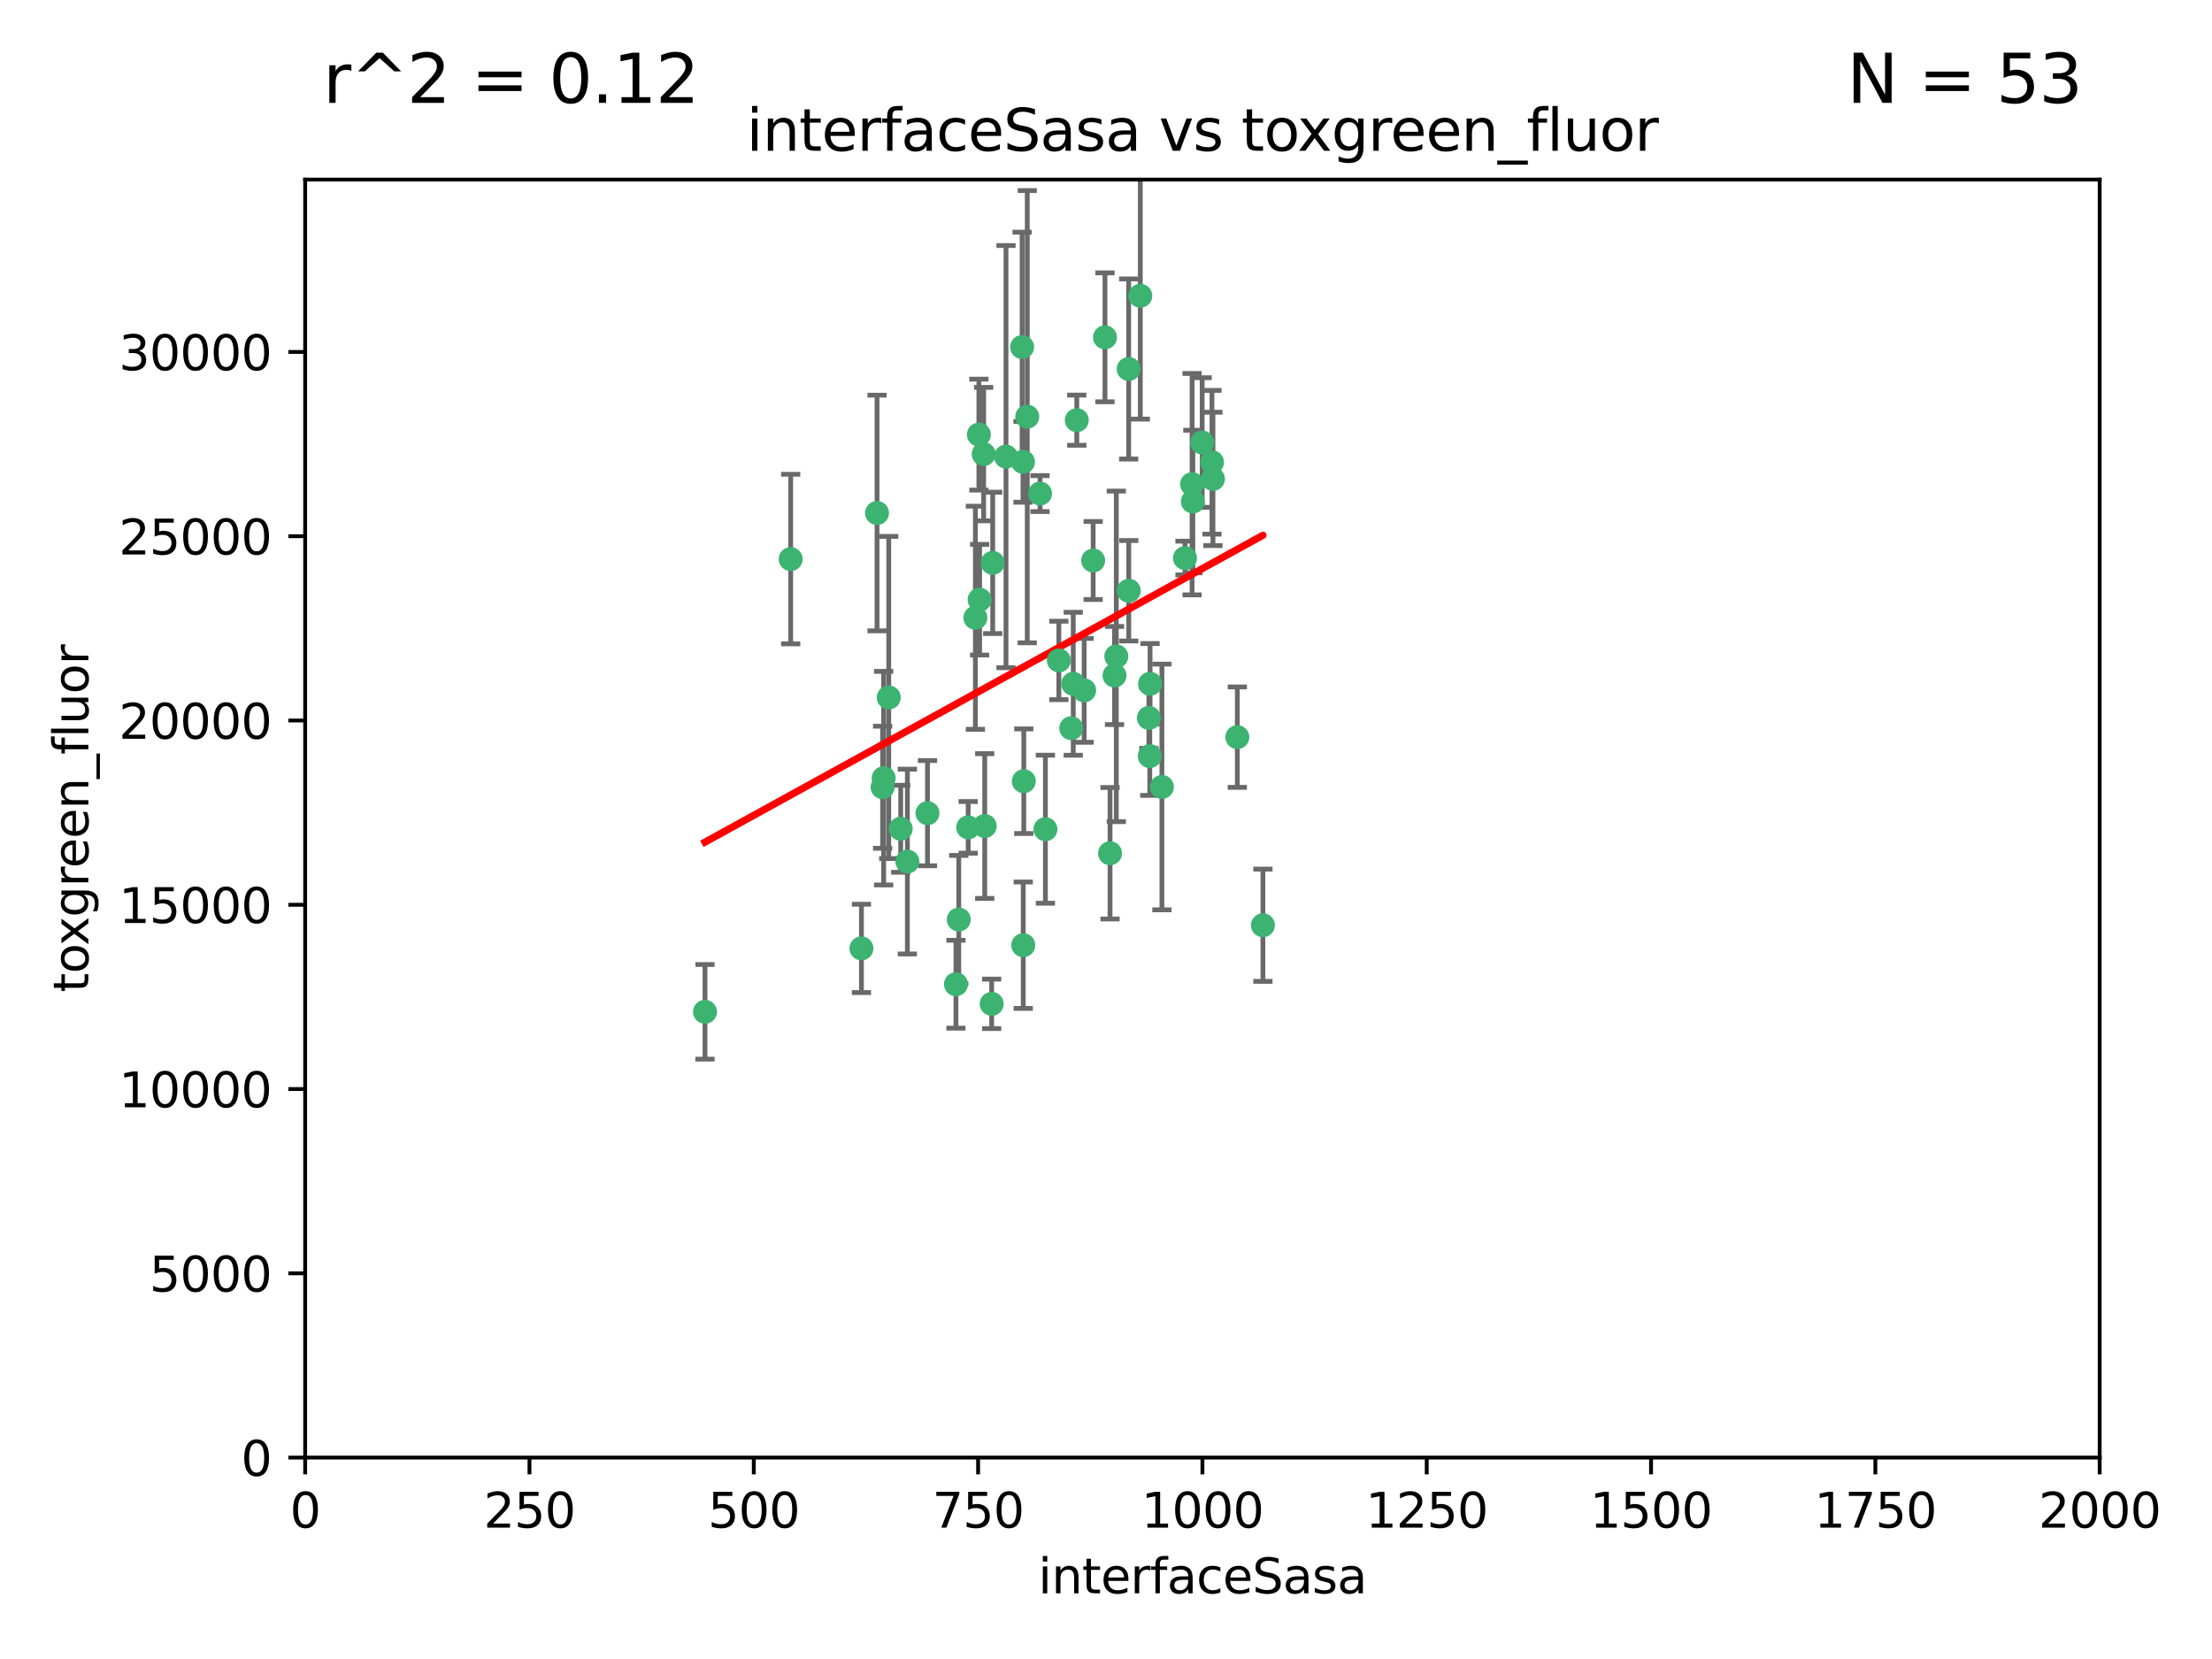 <?xml version="1.0" encoding="utf-8" standalone="no"?>
<!DOCTYPE svg PUBLIC "-//W3C//DTD SVG 1.1//EN"
  "http://www.w3.org/Graphics/SVG/1.1/DTD/svg11.dtd">
<svg xmlns:xlink="http://www.w3.org/1999/xlink" width="460.8pt" height="345.6pt" viewBox="0 0 460.8 345.6" xmlns="http://www.w3.org/2000/svg" version="1.1">
 <defs>
  <style type="text/css">*{stroke-linejoin: round; stroke-linecap: butt}</style>
 </defs>
 <g id="figure_1">
  <g id="patch_1">
   <path d="M 0 345.6 
L 460.8 345.6 
L 460.8 0 
L 0 0 
z
" style="fill: #ffffff"/>
  </g>
  <g id="axes_1">
   <g id="patch_2">
    <path d="M 63.571 303.64 
L 437.4 303.64 
L 437.4 37.411 
L 63.571 37.411 
z
" style="fill: #ffffff"/>
   </g>
   <g id="PathCollection_1">
    <defs>
     <path id="mbfbc36b62b" d="M 0 1.118 
C 0.297 1.118 0.581 1 0.791 0.791 
C 1 0.581 1.118 0.297 1.118 0 
C 1.118 -0.297 1 -0.581 0.791 -0.791 
C 0.581 -1 0.297 -1.118 0 -1.118 
C -0.297 -1.118 -0.581 -1 -0.791 -0.791 
C -1 -0.581 -1.118 -0.297 -1.118 0 
C -1.118 0.297 -1 0.581 -0.791 0.791 
C -0.581 1 -0.297 1.118 0 1.118 
z
" style="stroke: #3cb371"/>
    </defs>
    <g clip-path="url(#p147f818bf6)">
     <use xlink:href="#mbfbc36b62b" x="212.925" y="72.294" style="fill: #3cb371; stroke: #3cb371"/>
     <use xlink:href="#mbfbc36b62b" x="232.546" y="136.733" style="fill: #3cb371; stroke: #3cb371"/>
     <use xlink:href="#mbfbc36b62b" x="250.437" y="92.187" style="fill: #3cb371; stroke: #3cb371"/>
     <use xlink:href="#mbfbc36b62b" x="252.676" y="99.763" style="fill: #3cb371; stroke: #3cb371"/>
     <use xlink:href="#mbfbc36b62b" x="230.187" y="70.271" style="fill: #3cb371; stroke: #3cb371"/>
     <use xlink:href="#mbfbc36b62b" x="246.854" y="116.252" style="fill: #3cb371; stroke: #3cb371"/>
     <use xlink:href="#mbfbc36b62b" x="235.142" y="123.063" style="fill: #3cb371; stroke: #3cb371"/>
     <use xlink:href="#mbfbc36b62b" x="223.161" y="151.693" style="fill: #3cb371; stroke: #3cb371"/>
     <use xlink:href="#mbfbc36b62b" x="242.046" y="163.936" style="fill: #3cb371; stroke: #3cb371"/>
     <use xlink:href="#mbfbc36b62b" x="248.491" y="104.476" style="fill: #3cb371; stroke: #3cb371"/>
     <use xlink:href="#mbfbc36b62b" x="225.848" y="143.815" style="fill: #3cb371; stroke: #3cb371"/>
     <use xlink:href="#mbfbc36b62b" x="227.725" y="116.762" style="fill: #3cb371; stroke: #3cb371"/>
     <use xlink:href="#mbfbc36b62b" x="235.125" y="76.865" style="fill: #3cb371; stroke: #3cb371"/>
     <use xlink:href="#mbfbc36b62b" x="237.546" y="61.614" style="fill: #3cb371; stroke: #3cb371"/>
     <use xlink:href="#mbfbc36b62b" x="257.757" y="153.559" style="fill: #3cb371; stroke: #3cb371"/>
     <use xlink:href="#mbfbc36b62b" x="216.658" y="102.821" style="fill: #3cb371; stroke: #3cb371"/>
     <use xlink:href="#mbfbc36b62b" x="204.916" y="94.6" style="fill: #3cb371; stroke: #3cb371"/>
     <use xlink:href="#mbfbc36b62b" x="213.275" y="162.741" style="fill: #3cb371; stroke: #3cb371"/>
     <use xlink:href="#mbfbc36b62b" x="206.796" y="117.254" style="fill: #3cb371; stroke: #3cb371"/>
     <use xlink:href="#mbfbc36b62b" x="206.585" y="209.121" style="fill: #3cb371; stroke: #3cb371"/>
     <use xlink:href="#mbfbc36b62b" x="213.159" y="196.901" style="fill: #3cb371; stroke: #3cb371"/>
     <use xlink:href="#mbfbc36b62b" x="217.777" y="172.74" style="fill: #3cb371; stroke: #3cb371"/>
     <use xlink:href="#mbfbc36b62b" x="220.577" y="137.58" style="fill: #3cb371; stroke: #3cb371"/>
     <use xlink:href="#mbfbc36b62b" x="223.577" y="142.442" style="fill: #3cb371; stroke: #3cb371"/>
     <use xlink:href="#mbfbc36b62b" x="203.92" y="90.534" style="fill: #3cb371; stroke: #3cb371"/>
     <use xlink:href="#mbfbc36b62b" x="239.332" y="149.553" style="fill: #3cb371; stroke: #3cb371"/>
     <use xlink:href="#mbfbc36b62b" x="204.073" y="124.926" style="fill: #3cb371; stroke: #3cb371"/>
     <use xlink:href="#mbfbc36b62b" x="248.329" y="100.862" style="fill: #3cb371; stroke: #3cb371"/>
     <use xlink:href="#mbfbc36b62b" x="182.701" y="106.867" style="fill: #3cb371; stroke: #3cb371"/>
     <use xlink:href="#mbfbc36b62b" x="239.579" y="142.44" style="fill: #3cb371; stroke: #3cb371"/>
     <use xlink:href="#mbfbc36b62b" x="213.998" y="86.8" style="fill: #3cb371; stroke: #3cb371"/>
     <use xlink:href="#mbfbc36b62b" x="263.091" y="192.743" style="fill: #3cb371; stroke: #3cb371"/>
     <use xlink:href="#mbfbc36b62b" x="252.476" y="96.298" style="fill: #3cb371; stroke: #3cb371"/>
     <use xlink:href="#mbfbc36b62b" x="203.191" y="128.689" style="fill: #3cb371; stroke: #3cb371"/>
     <use xlink:href="#mbfbc36b62b" x="183.864" y="163.993" style="fill: #3cb371; stroke: #3cb371"/>
     <use xlink:href="#mbfbc36b62b" x="209.568" y="95.121" style="fill: #3cb371; stroke: #3cb371"/>
     <use xlink:href="#mbfbc36b62b" x="213.11" y="96.211" style="fill: #3cb371; stroke: #3cb371"/>
     <use xlink:href="#mbfbc36b62b" x="189.023" y="179.478" style="fill: #3cb371; stroke: #3cb371"/>
     <use xlink:href="#mbfbc36b62b" x="193.215" y="169.397" style="fill: #3cb371; stroke: #3cb371"/>
     <use xlink:href="#mbfbc36b62b" x="199.14" y="205.029" style="fill: #3cb371; stroke: #3cb371"/>
     <use xlink:href="#mbfbc36b62b" x="224.314" y="87.531" style="fill: #3cb371; stroke: #3cb371"/>
     <use xlink:href="#mbfbc36b62b" x="239.516" y="157.513" style="fill: #3cb371; stroke: #3cb371"/>
     <use xlink:href="#mbfbc36b62b" x="231.243" y="177.75" style="fill: #3cb371; stroke: #3cb371"/>
     <use xlink:href="#mbfbc36b62b" x="164.714" y="116.464" style="fill: #3cb371; stroke: #3cb371"/>
     <use xlink:href="#mbfbc36b62b" x="205.136" y="172.082" style="fill: #3cb371; stroke: #3cb371"/>
     <use xlink:href="#mbfbc36b62b" x="201.69" y="172.356" style="fill: #3cb371; stroke: #3cb371"/>
     <use xlink:href="#mbfbc36b62b" x="199.731" y="191.554" style="fill: #3cb371; stroke: #3cb371"/>
     <use xlink:href="#mbfbc36b62b" x="185.142" y="145.3" style="fill: #3cb371; stroke: #3cb371"/>
     <use xlink:href="#mbfbc36b62b" x="184.082" y="162.105" style="fill: #3cb371; stroke: #3cb371"/>
     <use xlink:href="#mbfbc36b62b" x="232.174" y="140.722" style="fill: #3cb371; stroke: #3cb371"/>
     <use xlink:href="#mbfbc36b62b" x="179.453" y="197.571" style="fill: #3cb371; stroke: #3cb371"/>
     <use xlink:href="#mbfbc36b62b" x="187.632" y="172.649" style="fill: #3cb371; stroke: #3cb371"/>
     <use xlink:href="#mbfbc36b62b" x="146.862" y="210.779" style="fill: #3cb371; stroke: #3cb371"/>
    </g>
   </g>
   <g id="matplotlib.axis_1">
    <g id="xtick_1">
     <g id="line2d_1">
      <defs>
       <path id="m6e5992a8ec" d="M 0 0 
L 0 3.5 
" style="stroke: #000000; stroke-width: 0.8"/>
      </defs>
      <g>
       <use xlink:href="#m6e5992a8ec" x="63.571" y="303.64" style="stroke: #000000; stroke-width: 0.8"/>
      </g>
     </g>
     <g id="text_1">
      <!-- 0 -->
      <g transform="translate(60.39 318.238)scale(0.1 -0.1)">
       <defs>
        <path id="DejaVuSans-30" d="M 2034 4250 
Q 1547 4250 1301 3770 
Q 1056 3291 1056 2328 
Q 1056 1369 1301 889 
Q 1547 409 2034 409 
Q 2525 409 2770 889 
Q 3016 1369 3016 2328 
Q 3016 3291 2770 3770 
Q 2525 4250 2034 4250 
z
M 2034 4750 
Q 2819 4750 3233 4129 
Q 3647 3509 3647 2328 
Q 3647 1150 3233 529 
Q 2819 -91 2034 -91 
Q 1250 -91 836 529 
Q 422 1150 422 2328 
Q 422 3509 836 4129 
Q 1250 4750 2034 4750 
z
" transform="scale(0.016)"/>
       </defs>
       <use xlink:href="#DejaVuSans-30"/>
      </g>
     </g>
    </g>
    <g id="xtick_2">
     <g id="line2d_2">
      <g>
       <use xlink:href="#m6e5992a8ec" x="110.3" y="303.64" style="stroke: #000000; stroke-width: 0.8"/>
      </g>
     </g>
     <g id="text_2">
      <!-- 250 -->
      <g transform="translate(100.756 318.238)scale(0.1 -0.1)">
       <defs>
        <path id="DejaVuSans-32" d="M 1228 531 
L 3431 531 
L 3431 0 
L 469 0 
L 469 531 
Q 828 903 1448 1529 
Q 2069 2156 2228 2338 
Q 2531 2678 2651 2914 
Q 2772 3150 2772 3378 
Q 2772 3750 2511 3984 
Q 2250 4219 1831 4219 
Q 1534 4219 1204 4116 
Q 875 4013 500 3803 
L 500 4441 
Q 881 4594 1212 4672 
Q 1544 4750 1819 4750 
Q 2544 4750 2975 4387 
Q 3406 4025 3406 3419 
Q 3406 3131 3298 2873 
Q 3191 2616 2906 2266 
Q 2828 2175 2409 1742 
Q 1991 1309 1228 531 
z
" transform="scale(0.016)"/>
        <path id="DejaVuSans-35" d="M 691 4666 
L 3169 4666 
L 3169 4134 
L 1269 4134 
L 1269 2991 
Q 1406 3038 1543 3061 
Q 1681 3084 1819 3084 
Q 2600 3084 3056 2656 
Q 3513 2228 3513 1497 
Q 3513 744 3044 326 
Q 2575 -91 1722 -91 
Q 1428 -91 1123 -41 
Q 819 9 494 109 
L 494 744 
Q 775 591 1075 516 
Q 1375 441 1709 441 
Q 2250 441 2565 725 
Q 2881 1009 2881 1497 
Q 2881 1984 2565 2268 
Q 2250 2553 1709 2553 
Q 1456 2553 1204 2497 
Q 953 2441 691 2322 
L 691 4666 
z
" transform="scale(0.016)"/>
       </defs>
       <use xlink:href="#DejaVuSans-32"/>
       <use xlink:href="#DejaVuSans-35" x="63.623"/>
       <use xlink:href="#DejaVuSans-30" x="127.246"/>
      </g>
     </g>
    </g>
    <g id="xtick_3">
     <g id="line2d_3">
      <g>
       <use xlink:href="#m6e5992a8ec" x="157.028" y="303.64" style="stroke: #000000; stroke-width: 0.8"/>
      </g>
     </g>
     <g id="text_3">
      <!-- 500 -->
      <g transform="translate(147.485 318.238)scale(0.1 -0.1)">
       <use xlink:href="#DejaVuSans-35"/>
       <use xlink:href="#DejaVuSans-30" x="63.623"/>
       <use xlink:href="#DejaVuSans-30" x="127.246"/>
      </g>
     </g>
    </g>
    <g id="xtick_4">
     <g id="line2d_4">
      <g>
       <use xlink:href="#m6e5992a8ec" x="203.757" y="303.64" style="stroke: #000000; stroke-width: 0.8"/>
      </g>
     </g>
     <g id="text_4">
      <!-- 750 -->
      <g transform="translate(194.213 318.238)scale(0.1 -0.1)">
       <defs>
        <path id="DejaVuSans-37" d="M 525 4666 
L 3525 4666 
L 3525 4397 
L 1831 0 
L 1172 0 
L 2766 4134 
L 525 4134 
L 525 4666 
z
" transform="scale(0.016)"/>
       </defs>
       <use xlink:href="#DejaVuSans-37"/>
       <use xlink:href="#DejaVuSans-35" x="63.623"/>
       <use xlink:href="#DejaVuSans-30" x="127.246"/>
      </g>
     </g>
    </g>
    <g id="xtick_5">
     <g id="line2d_5">
      <g>
       <use xlink:href="#m6e5992a8ec" x="250.486" y="303.64" style="stroke: #000000; stroke-width: 0.8"/>
      </g>
     </g>
     <g id="text_5">
      <!-- 1000 -->
      <g transform="translate(237.761 318.238)scale(0.1 -0.1)">
       <defs>
        <path id="DejaVuSans-31" d="M 794 531 
L 1825 531 
L 1825 4091 
L 703 3866 
L 703 4441 
L 1819 4666 
L 2450 4666 
L 2450 531 
L 3481 531 
L 3481 0 
L 794 0 
L 794 531 
z
" transform="scale(0.016)"/>
       </defs>
       <use xlink:href="#DejaVuSans-31"/>
       <use xlink:href="#DejaVuSans-30" x="63.623"/>
       <use xlink:href="#DejaVuSans-30" x="127.246"/>
       <use xlink:href="#DejaVuSans-30" x="190.869"/>
      </g>
     </g>
    </g>
    <g id="xtick_6">
     <g id="line2d_6">
      <g>
       <use xlink:href="#m6e5992a8ec" x="297.214" y="303.64" style="stroke: #000000; stroke-width: 0.8"/>
      </g>
     </g>
     <g id="text_6">
      <!-- 1250 -->
      <g transform="translate(284.489 318.238)scale(0.1 -0.1)">
       <use xlink:href="#DejaVuSans-31"/>
       <use xlink:href="#DejaVuSans-32" x="63.623"/>
       <use xlink:href="#DejaVuSans-35" x="127.246"/>
       <use xlink:href="#DejaVuSans-30" x="190.869"/>
      </g>
     </g>
    </g>
    <g id="xtick_7">
     <g id="line2d_7">
      <g>
       <use xlink:href="#m6e5992a8ec" x="343.943" y="303.64" style="stroke: #000000; stroke-width: 0.8"/>
      </g>
     </g>
     <g id="text_7">
      <!-- 1500 -->
      <g transform="translate(331.218 318.238)scale(0.1 -0.1)">
       <use xlink:href="#DejaVuSans-31"/>
       <use xlink:href="#DejaVuSans-35" x="63.623"/>
       <use xlink:href="#DejaVuSans-30" x="127.246"/>
       <use xlink:href="#DejaVuSans-30" x="190.869"/>
      </g>
     </g>
    </g>
    <g id="xtick_8">
     <g id="line2d_8">
      <g>
       <use xlink:href="#m6e5992a8ec" x="390.671" y="303.64" style="stroke: #000000; stroke-width: 0.8"/>
      </g>
     </g>
     <g id="text_8">
      <!-- 1750 -->
      <g transform="translate(377.946 318.238)scale(0.1 -0.1)">
       <use xlink:href="#DejaVuSans-31"/>
       <use xlink:href="#DejaVuSans-37" x="63.623"/>
       <use xlink:href="#DejaVuSans-35" x="127.246"/>
       <use xlink:href="#DejaVuSans-30" x="190.869"/>
      </g>
     </g>
    </g>
    <g id="xtick_9">
     <g id="line2d_9">
      <g>
       <use xlink:href="#m6e5992a8ec" x="437.4" y="303.64" style="stroke: #000000; stroke-width: 0.8"/>
      </g>
     </g>
     <g id="text_9">
      <!-- 2000 -->
      <g transform="translate(424.675 318.238)scale(0.1 -0.1)">
       <use xlink:href="#DejaVuSans-32"/>
       <use xlink:href="#DejaVuSans-30" x="63.623"/>
       <use xlink:href="#DejaVuSans-30" x="127.246"/>
       <use xlink:href="#DejaVuSans-30" x="190.869"/>
      </g>
     </g>
    </g>
    <g id="text_10">
     <!-- interfaceSasa -->
     <g transform="translate(216.279 331.917)scale(0.1 -0.1)">
      <defs>
       <path id="DejaVuSans-69" d="M 603 3500 
L 1178 3500 
L 1178 0 
L 603 0 
L 603 3500 
z
M 603 4863 
L 1178 4863 
L 1178 4134 
L 603 4134 
L 603 4863 
z
" transform="scale(0.016)"/>
       <path id="DejaVuSans-6e" d="M 3513 2113 
L 3513 0 
L 2938 0 
L 2938 2094 
Q 2938 2591 2744 2837 
Q 2550 3084 2163 3084 
Q 1697 3084 1428 2787 
Q 1159 2491 1159 1978 
L 1159 0 
L 581 0 
L 581 3500 
L 1159 3500 
L 1159 2956 
Q 1366 3272 1645 3428 
Q 1925 3584 2291 3584 
Q 2894 3584 3203 3211 
Q 3513 2838 3513 2113 
z
" transform="scale(0.016)"/>
       <path id="DejaVuSans-74" d="M 1172 4494 
L 1172 3500 
L 2356 3500 
L 2356 3053 
L 1172 3053 
L 1172 1153 
Q 1172 725 1289 603 
Q 1406 481 1766 481 
L 2356 481 
L 2356 0 
L 1766 0 
Q 1100 0 847 248 
Q 594 497 594 1153 
L 594 3053 
L 172 3053 
L 172 3500 
L 594 3500 
L 594 4494 
L 1172 4494 
z
" transform="scale(0.016)"/>
       <path id="DejaVuSans-65" d="M 3597 1894 
L 3597 1613 
L 953 1613 
Q 991 1019 1311 708 
Q 1631 397 2203 397 
Q 2534 397 2845 478 
Q 3156 559 3463 722 
L 3463 178 
Q 3153 47 2828 -22 
Q 2503 -91 2169 -91 
Q 1331 -91 842 396 
Q 353 884 353 1716 
Q 353 2575 817 3079 
Q 1281 3584 2069 3584 
Q 2775 3584 3186 3129 
Q 3597 2675 3597 1894 
z
M 3022 2063 
Q 3016 2534 2758 2815 
Q 2500 3097 2075 3097 
Q 1594 3097 1305 2825 
Q 1016 2553 972 2059 
L 3022 2063 
z
" transform="scale(0.016)"/>
       <path id="DejaVuSans-72" d="M 2631 2963 
Q 2534 3019 2420 3045 
Q 2306 3072 2169 3072 
Q 1681 3072 1420 2755 
Q 1159 2438 1159 1844 
L 1159 0 
L 581 0 
L 581 3500 
L 1159 3500 
L 1159 2956 
Q 1341 3275 1631 3429 
Q 1922 3584 2338 3584 
Q 2397 3584 2469 3576 
Q 2541 3569 2628 3553 
L 2631 2963 
z
" transform="scale(0.016)"/>
       <path id="DejaVuSans-66" d="M 2375 4863 
L 2375 4384 
L 1825 4384 
Q 1516 4384 1395 4259 
Q 1275 4134 1275 3809 
L 1275 3500 
L 2222 3500 
L 2222 3053 
L 1275 3053 
L 1275 0 
L 697 0 
L 697 3053 
L 147 3053 
L 147 3500 
L 697 3500 
L 697 3744 
Q 697 4328 969 4595 
Q 1241 4863 1831 4863 
L 2375 4863 
z
" transform="scale(0.016)"/>
       <path id="DejaVuSans-61" d="M 2194 1759 
Q 1497 1759 1228 1600 
Q 959 1441 959 1056 
Q 959 750 1161 570 
Q 1363 391 1709 391 
Q 2188 391 2477 730 
Q 2766 1069 2766 1631 
L 2766 1759 
L 2194 1759 
z
M 3341 1997 
L 3341 0 
L 2766 0 
L 2766 531 
Q 2569 213 2275 61 
Q 1981 -91 1556 -91 
Q 1019 -91 701 211 
Q 384 513 384 1019 
Q 384 1609 779 1909 
Q 1175 2209 1959 2209 
L 2766 2209 
L 2766 2266 
Q 2766 2663 2505 2880 
Q 2244 3097 1772 3097 
Q 1472 3097 1187 3025 
Q 903 2953 641 2809 
L 641 3341 
Q 956 3463 1253 3523 
Q 1550 3584 1831 3584 
Q 2591 3584 2966 3190 
Q 3341 2797 3341 1997 
z
" transform="scale(0.016)"/>
       <path id="DejaVuSans-63" d="M 3122 3366 
L 3122 2828 
Q 2878 2963 2633 3030 
Q 2388 3097 2138 3097 
Q 1578 3097 1268 2742 
Q 959 2388 959 1747 
Q 959 1106 1268 751 
Q 1578 397 2138 397 
Q 2388 397 2633 464 
Q 2878 531 3122 666 
L 3122 134 
Q 2881 22 2623 -34 
Q 2366 -91 2075 -91 
Q 1284 -91 818 406 
Q 353 903 353 1747 
Q 353 2603 823 3093 
Q 1294 3584 2113 3584 
Q 2378 3584 2631 3529 
Q 2884 3475 3122 3366 
z
" transform="scale(0.016)"/>
       <path id="DejaVuSans-53" d="M 3425 4513 
L 3425 3897 
Q 3066 4069 2747 4153 
Q 2428 4238 2131 4238 
Q 1616 4238 1336 4038 
Q 1056 3838 1056 3469 
Q 1056 3159 1242 3001 
Q 1428 2844 1947 2747 
L 2328 2669 
Q 3034 2534 3370 2195 
Q 3706 1856 3706 1288 
Q 3706 609 3251 259 
Q 2797 -91 1919 -91 
Q 1588 -91 1214 -16 
Q 841 59 441 206 
L 441 856 
Q 825 641 1194 531 
Q 1563 422 1919 422 
Q 2459 422 2753 634 
Q 3047 847 3047 1241 
Q 3047 1584 2836 1778 
Q 2625 1972 2144 2069 
L 1759 2144 
Q 1053 2284 737 2584 
Q 422 2884 422 3419 
Q 422 4038 858 4394 
Q 1294 4750 2059 4750 
Q 2388 4750 2728 4690 
Q 3069 4631 3425 4513 
z
" transform="scale(0.016)"/>
       <path id="DejaVuSans-73" d="M 2834 3397 
L 2834 2853 
Q 2591 2978 2328 3040 
Q 2066 3103 1784 3103 
Q 1356 3103 1142 2972 
Q 928 2841 928 2578 
Q 928 2378 1081 2264 
Q 1234 2150 1697 2047 
L 1894 2003 
Q 2506 1872 2764 1633 
Q 3022 1394 3022 966 
Q 3022 478 2636 193 
Q 2250 -91 1575 -91 
Q 1294 -91 989 -36 
Q 684 19 347 128 
L 347 722 
Q 666 556 975 473 
Q 1284 391 1588 391 
Q 1994 391 2212 530 
Q 2431 669 2431 922 
Q 2431 1156 2273 1281 
Q 2116 1406 1581 1522 
L 1381 1569 
Q 847 1681 609 1914 
Q 372 2147 372 2553 
Q 372 3047 722 3315 
Q 1072 3584 1716 3584 
Q 2034 3584 2315 3537 
Q 2597 3491 2834 3397 
z
" transform="scale(0.016)"/>
      </defs>
      <use xlink:href="#DejaVuSans-69"/>
      <use xlink:href="#DejaVuSans-6e" x="27.783"/>
      <use xlink:href="#DejaVuSans-74" x="91.162"/>
      <use xlink:href="#DejaVuSans-65" x="130.371"/>
      <use xlink:href="#DejaVuSans-72" x="191.895"/>
      <use xlink:href="#DejaVuSans-66" x="233.008"/>
      <use xlink:href="#DejaVuSans-61" x="268.213"/>
      <use xlink:href="#DejaVuSans-63" x="329.492"/>
      <use xlink:href="#DejaVuSans-65" x="384.473"/>
      <use xlink:href="#DejaVuSans-53" x="445.996"/>
      <use xlink:href="#DejaVuSans-61" x="509.473"/>
      <use xlink:href="#DejaVuSans-73" x="570.752"/>
      <use xlink:href="#DejaVuSans-61" x="622.852"/>
     </g>
    </g>
   </g>
   <g id="matplotlib.axis_2">
    <g id="ytick_1">
     <g id="line2d_10">
      <defs>
       <path id="m00bb52afd4" d="M 0 0 
L -3.5 0 
" style="stroke: #000000; stroke-width: 0.8"/>
      </defs>
      <g>
       <use xlink:href="#m00bb52afd4" x="63.571" y="303.64" style="stroke: #000000; stroke-width: 0.8"/>
      </g>
     </g>
     <g id="text_11">
      <!-- 0 -->
      <g transform="translate(50.209 307.439)scale(0.1 -0.1)">
       <use xlink:href="#DejaVuSans-30"/>
      </g>
     </g>
    </g>
    <g id="ytick_2">
     <g id="line2d_11">
      <g>
       <use xlink:href="#m00bb52afd4" x="63.571" y="265.253" style="stroke: #000000; stroke-width: 0.8"/>
      </g>
     </g>
     <g id="text_12">
      <!-- 5000 -->
      <g transform="translate(31.121 269.052)scale(0.1 -0.1)">
       <use xlink:href="#DejaVuSans-35"/>
       <use xlink:href="#DejaVuSans-30" x="63.623"/>
       <use xlink:href="#DejaVuSans-30" x="127.246"/>
       <use xlink:href="#DejaVuSans-30" x="190.869"/>
      </g>
     </g>
    </g>
    <g id="ytick_3">
     <g id="line2d_12">
      <g>
       <use xlink:href="#m00bb52afd4" x="63.571" y="226.866" style="stroke: #000000; stroke-width: 0.8"/>
      </g>
     </g>
     <g id="text_13">
      <!-- 10000 -->
      <g transform="translate(24.759 230.665)scale(0.1 -0.1)">
       <use xlink:href="#DejaVuSans-31"/>
       <use xlink:href="#DejaVuSans-30" x="63.623"/>
       <use xlink:href="#DejaVuSans-30" x="127.246"/>
       <use xlink:href="#DejaVuSans-30" x="190.869"/>
       <use xlink:href="#DejaVuSans-30" x="254.492"/>
      </g>
     </g>
    </g>
    <g id="ytick_4">
     <g id="line2d_13">
      <g>
       <use xlink:href="#m00bb52afd4" x="63.571" y="188.479" style="stroke: #000000; stroke-width: 0.8"/>
      </g>
     </g>
     <g id="text_14">
      <!-- 15000 -->
      <g transform="translate(24.759 192.278)scale(0.1 -0.1)">
       <use xlink:href="#DejaVuSans-31"/>
       <use xlink:href="#DejaVuSans-35" x="63.623"/>
       <use xlink:href="#DejaVuSans-30" x="127.246"/>
       <use xlink:href="#DejaVuSans-30" x="190.869"/>
       <use xlink:href="#DejaVuSans-30" x="254.492"/>
      </g>
     </g>
    </g>
    <g id="ytick_5">
     <g id="line2d_14">
      <g>
       <use xlink:href="#m00bb52afd4" x="63.571" y="150.092" style="stroke: #000000; stroke-width: 0.8"/>
      </g>
     </g>
     <g id="text_15">
      <!-- 20000 -->
      <g transform="translate(24.759 153.891)scale(0.1 -0.1)">
       <use xlink:href="#DejaVuSans-32"/>
       <use xlink:href="#DejaVuSans-30" x="63.623"/>
       <use xlink:href="#DejaVuSans-30" x="127.246"/>
       <use xlink:href="#DejaVuSans-30" x="190.869"/>
       <use xlink:href="#DejaVuSans-30" x="254.492"/>
      </g>
     </g>
    </g>
    <g id="ytick_6">
     <g id="line2d_15">
      <g>
       <use xlink:href="#m00bb52afd4" x="63.571" y="111.705" style="stroke: #000000; stroke-width: 0.8"/>
      </g>
     </g>
     <g id="text_16">
      <!-- 25000 -->
      <g transform="translate(24.759 115.504)scale(0.1 -0.1)">
       <use xlink:href="#DejaVuSans-32"/>
       <use xlink:href="#DejaVuSans-35" x="63.623"/>
       <use xlink:href="#DejaVuSans-30" x="127.246"/>
       <use xlink:href="#DejaVuSans-30" x="190.869"/>
       <use xlink:href="#DejaVuSans-30" x="254.492"/>
      </g>
     </g>
    </g>
    <g id="ytick_7">
     <g id="line2d_16">
      <g>
       <use xlink:href="#m00bb52afd4" x="63.571" y="73.317" style="stroke: #000000; stroke-width: 0.8"/>
      </g>
     </g>
     <g id="text_17">
      <!-- 30000 -->
      <g transform="translate(24.759 77.117)scale(0.1 -0.1)">
       <defs>
        <path id="DejaVuSans-33" d="M 2597 2516 
Q 3050 2419 3304 2112 
Q 3559 1806 3559 1356 
Q 3559 666 3084 287 
Q 2609 -91 1734 -91 
Q 1441 -91 1130 -33 
Q 819 25 488 141 
L 488 750 
Q 750 597 1062 519 
Q 1375 441 1716 441 
Q 2309 441 2620 675 
Q 2931 909 2931 1356 
Q 2931 1769 2642 2001 
Q 2353 2234 1838 2234 
L 1294 2234 
L 1294 2753 
L 1863 2753 
Q 2328 2753 2575 2939 
Q 2822 3125 2822 3475 
Q 2822 3834 2567 4026 
Q 2313 4219 1838 4219 
Q 1578 4219 1281 4162 
Q 984 4106 628 3988 
L 628 4550 
Q 988 4650 1302 4700 
Q 1616 4750 1894 4750 
Q 2613 4750 3031 4423 
Q 3450 4097 3450 3541 
Q 3450 3153 3228 2886 
Q 3006 2619 2597 2516 
z
" transform="scale(0.016)"/>
       </defs>
       <use xlink:href="#DejaVuSans-33"/>
       <use xlink:href="#DejaVuSans-30" x="63.623"/>
       <use xlink:href="#DejaVuSans-30" x="127.246"/>
       <use xlink:href="#DejaVuSans-30" x="190.869"/>
       <use xlink:href="#DejaVuSans-30" x="254.492"/>
      </g>
     </g>
    </g>
    <g id="text_18">
     <!-- toxgreen_fluor -->
     <g transform="translate(18.401 206.72)rotate(-90)scale(0.1 -0.1)">
      <defs>
       <path id="DejaVuSans-6f" d="M 1959 3097 
Q 1497 3097 1228 2736 
Q 959 2375 959 1747 
Q 959 1119 1226 758 
Q 1494 397 1959 397 
Q 2419 397 2687 759 
Q 2956 1122 2956 1747 
Q 2956 2369 2687 2733 
Q 2419 3097 1959 3097 
z
M 1959 3584 
Q 2709 3584 3137 3096 
Q 3566 2609 3566 1747 
Q 3566 888 3137 398 
Q 2709 -91 1959 -91 
Q 1206 -91 779 398 
Q 353 888 353 1747 
Q 353 2609 779 3096 
Q 1206 3584 1959 3584 
z
" transform="scale(0.016)"/>
       <path id="DejaVuSans-78" d="M 3513 3500 
L 2247 1797 
L 3578 0 
L 2900 0 
L 1881 1375 
L 863 0 
L 184 0 
L 1544 1831 
L 300 3500 
L 978 3500 
L 1906 2253 
L 2834 3500 
L 3513 3500 
z
" transform="scale(0.016)"/>
       <path id="DejaVuSans-67" d="M 2906 1791 
Q 2906 2416 2648 2759 
Q 2391 3103 1925 3103 
Q 1463 3103 1205 2759 
Q 947 2416 947 1791 
Q 947 1169 1205 825 
Q 1463 481 1925 481 
Q 2391 481 2648 825 
Q 2906 1169 2906 1791 
z
M 3481 434 
Q 3481 -459 3084 -895 
Q 2688 -1331 1869 -1331 
Q 1566 -1331 1297 -1286 
Q 1028 -1241 775 -1147 
L 775 -588 
Q 1028 -725 1275 -790 
Q 1522 -856 1778 -856 
Q 2344 -856 2625 -561 
Q 2906 -266 2906 331 
L 2906 616 
Q 2728 306 2450 153 
Q 2172 0 1784 0 
Q 1141 0 747 490 
Q 353 981 353 1791 
Q 353 2603 747 3093 
Q 1141 3584 1784 3584 
Q 2172 3584 2450 3431 
Q 2728 3278 2906 2969 
L 2906 3500 
L 3481 3500 
L 3481 434 
z
" transform="scale(0.016)"/>
       <path id="DejaVuSans-5f" d="M 3263 -1063 
L 3263 -1509 
L -63 -1509 
L -63 -1063 
L 3263 -1063 
z
" transform="scale(0.016)"/>
       <path id="DejaVuSans-6c" d="M 603 4863 
L 1178 4863 
L 1178 0 
L 603 0 
L 603 4863 
z
" transform="scale(0.016)"/>
       <path id="DejaVuSans-75" d="M 544 1381 
L 544 3500 
L 1119 3500 
L 1119 1403 
Q 1119 906 1312 657 
Q 1506 409 1894 409 
Q 2359 409 2629 706 
Q 2900 1003 2900 1516 
L 2900 3500 
L 3475 3500 
L 3475 0 
L 2900 0 
L 2900 538 
Q 2691 219 2414 64 
Q 2138 -91 1772 -91 
Q 1169 -91 856 284 
Q 544 659 544 1381 
z
M 1991 3584 
L 1991 3584 
z
" transform="scale(0.016)"/>
      </defs>
      <use xlink:href="#DejaVuSans-74"/>
      <use xlink:href="#DejaVuSans-6f" x="39.209"/>
      <use xlink:href="#DejaVuSans-78" x="97.266"/>
      <use xlink:href="#DejaVuSans-67" x="156.445"/>
      <use xlink:href="#DejaVuSans-72" x="219.922"/>
      <use xlink:href="#DejaVuSans-65" x="258.785"/>
      <use xlink:href="#DejaVuSans-65" x="320.309"/>
      <use xlink:href="#DejaVuSans-6e" x="381.832"/>
      <use xlink:href="#DejaVuSans-5f" x="445.211"/>
      <use xlink:href="#DejaVuSans-66" x="495.211"/>
      <use xlink:href="#DejaVuSans-6c" x="530.416"/>
      <use xlink:href="#DejaVuSans-75" x="558.199"/>
      <use xlink:href="#DejaVuSans-6f" x="621.578"/>
      <use xlink:href="#DejaVuSans-72" x="682.76"/>
     </g>
    </g>
   </g>
   <g id="LineCollection_1">
    <path d="M 212.925 96.224 
L 212.925 48.364 
" clip-path="url(#p147f818bf6)" style="fill: none; stroke: #696969"/>
    <path d="M 232.546 171.165 
L 232.546 102.302 
" clip-path="url(#p147f818bf6)" style="fill: none; stroke: #696969"/>
    <path d="M 250.437 105.69 
L 250.437 78.685 
" clip-path="url(#p147f818bf6)" style="fill: none; stroke: #696969"/>
    <path d="M 252.676 113.651 
L 252.676 85.875 
" clip-path="url(#p147f818bf6)" style="fill: none; stroke: #696969"/>
    <path d="M 230.187 83.696 
L 230.187 56.846 
" clip-path="url(#p147f818bf6)" style="fill: none; stroke: #696969"/>
    <path d="M 246.854 119.772 
L 246.854 112.733 
" clip-path="url(#p147f818bf6)" style="fill: none; stroke: #696969"/>
    <path d="M 235.142 133.529 
L 235.142 112.598 
" clip-path="url(#p147f818bf6)" style="fill: none; stroke: #696969"/>
    <path d="M 223.161 152.217 
L 223.161 151.168 
" clip-path="url(#p147f818bf6)" style="fill: none; stroke: #696969"/>
    <path d="M 242.046 189.529 
L 242.046 138.343 
" clip-path="url(#p147f818bf6)" style="fill: none; stroke: #696969"/>
    <path d="M 248.491 119.328 
L 248.491 89.623 
" clip-path="url(#p147f818bf6)" style="fill: none; stroke: #696969"/>
    <path d="M 225.848 154.632 
L 225.848 132.999 
" clip-path="url(#p147f818bf6)" style="fill: none; stroke: #696969"/>
    <path d="M 227.725 124.89 
L 227.725 108.635 
" clip-path="url(#p147f818bf6)" style="fill: none; stroke: #696969"/>
    <path d="M 235.125 95.625 
L 235.125 58.105 
" clip-path="url(#p147f818bf6)" style="fill: none; stroke: #696969"/>
    <path d="M 237.546 87.306 
L 237.546 35.922 
" clip-path="url(#p147f818bf6)" style="fill: none; stroke: #696969"/>
    <path d="M 257.757 164.019 
L 257.757 143.098 
" clip-path="url(#p147f818bf6)" style="fill: none; stroke: #696969"/>
    <path d="M 216.658 106.565 
L 216.658 99.077 
" clip-path="url(#p147f818bf6)" style="fill: none; stroke: #696969"/>
    <path d="M 204.916 108.495 
L 204.916 80.704 
" clip-path="url(#p147f818bf6)" style="fill: none; stroke: #696969"/>
    <path d="M 213.275 173.639 
L 213.275 151.843 
" clip-path="url(#p147f818bf6)" style="fill: none; stroke: #696969"/>
    <path d="M 206.796 131.975 
L 206.796 102.532 
" clip-path="url(#p147f818bf6)" style="fill: none; stroke: #696969"/>
    <path d="M 206.585 214.275 
L 206.585 203.967 
" clip-path="url(#p147f818bf6)" style="fill: none; stroke: #696969"/>
    <path d="M 213.159 210.068 
L 213.159 183.734 
" clip-path="url(#p147f818bf6)" style="fill: none; stroke: #696969"/>
    <path d="M 217.777 188.163 
L 217.777 157.316 
" clip-path="url(#p147f818bf6)" style="fill: none; stroke: #696969"/>
    <path d="M 220.577 145.75 
L 220.577 129.411 
" clip-path="url(#p147f818bf6)" style="fill: none; stroke: #696969"/>
    <path d="M 223.577 157.326 
L 223.577 127.559 
" clip-path="url(#p147f818bf6)" style="fill: none; stroke: #696969"/>
    <path d="M 203.92 102.091 
L 203.92 78.978 
" clip-path="url(#p147f818bf6)" style="fill: none; stroke: #696969"/>
    <path d="M 239.332 155.89 
L 239.332 143.216 
" clip-path="url(#p147f818bf6)" style="fill: none; stroke: #696969"/>
    <path d="M 204.073 136.454 
L 204.073 113.398 
" clip-path="url(#p147f818bf6)" style="fill: none; stroke: #696969"/>
    <path d="M 248.329 123.923 
L 248.329 77.801 
" clip-path="url(#p147f818bf6)" style="fill: none; stroke: #696969"/>
    <path d="M 182.701 131.412 
L 182.701 82.321 
" clip-path="url(#p147f818bf6)" style="fill: none; stroke: #696969"/>
    <path d="M 239.579 150.817 
L 239.579 134.064 
" clip-path="url(#p147f818bf6)" style="fill: none; stroke: #696969"/>
    <path d="M 213.998 133.906 
L 213.998 39.694 
" clip-path="url(#p147f818bf6)" style="fill: none; stroke: #696969"/>
    <path d="M 263.091 204.435 
L 263.091 181.052 
" clip-path="url(#p147f818bf6)" style="fill: none; stroke: #696969"/>
    <path d="M 252.476 111.272 
L 252.476 81.324 
" clip-path="url(#p147f818bf6)" style="fill: none; stroke: #696969"/>
    <path d="M 203.191 151.927 
L 203.191 105.45 
" clip-path="url(#p147f818bf6)" style="fill: none; stroke: #696969"/>
    <path d="M 183.864 176.705 
L 183.864 151.281 
" clip-path="url(#p147f818bf6)" style="fill: none; stroke: #696969"/>
    <path d="M 209.568 139.091 
L 209.568 51.151 
" clip-path="url(#p147f818bf6)" style="fill: none; stroke: #696969"/>
    <path d="M 213.11 104.619 
L 213.11 87.804 
" clip-path="url(#p147f818bf6)" style="fill: none; stroke: #696969"/>
    <path d="M 189.023 198.728 
L 189.023 160.228 
" clip-path="url(#p147f818bf6)" style="fill: none; stroke: #696969"/>
    <path d="M 193.215 180.358 
L 193.215 158.436 
" clip-path="url(#p147f818bf6)" style="fill: none; stroke: #696969"/>
    <path d="M 199.14 214.186 
L 199.14 195.873 
" clip-path="url(#p147f818bf6)" style="fill: none; stroke: #696969"/>
    <path d="M 224.314 92.76 
L 224.314 82.303 
" clip-path="url(#p147f818bf6)" style="fill: none; stroke: #696969"/>
    <path d="M 239.516 165.694 
L 239.516 149.332 
" clip-path="url(#p147f818bf6)" style="fill: none; stroke: #696969"/>
    <path d="M 231.243 191.442 
L 231.243 164.057 
" clip-path="url(#p147f818bf6)" style="fill: none; stroke: #696969"/>
    <path d="M 164.714 134.122 
L 164.714 98.805 
" clip-path="url(#p147f818bf6)" style="fill: none; stroke: #696969"/>
    <path d="M 205.136 187.16 
L 205.136 157.004 
" clip-path="url(#p147f818bf6)" style="fill: none; stroke: #696969"/>
    <path d="M 201.69 177.734 
L 201.69 166.978 
" clip-path="url(#p147f818bf6)" style="fill: none; stroke: #696969"/>
    <path d="M 199.731 204.905 
L 199.731 178.202 
" clip-path="url(#p147f818bf6)" style="fill: none; stroke: #696969"/>
    <path d="M 185.142 178.855 
L 185.142 111.745 
" clip-path="url(#p147f818bf6)" style="fill: none; stroke: #696969"/>
    <path d="M 184.082 184.351 
L 184.082 139.86 
" clip-path="url(#p147f818bf6)" style="fill: none; stroke: #696969"/>
    <path d="M 232.174 150.938 
L 232.174 130.506 
" clip-path="url(#p147f818bf6)" style="fill: none; stroke: #696969"/>
    <path d="M 179.453 206.772 
L 179.453 188.371 
" clip-path="url(#p147f818bf6)" style="fill: none; stroke: #696969"/>
    <path d="M 187.632 181.707 
L 187.632 163.591 
" clip-path="url(#p147f818bf6)" style="fill: none; stroke: #696969"/>
    <path d="M 146.862 220.633 
L 146.862 200.925 
" clip-path="url(#p147f818bf6)" style="fill: none; stroke: #696969"/>
   </g>
   <g id="line2d_17">
    <defs>
     <path id="mf04fd4bf44" d="M 2 0 
L -2 -0 
" style="stroke: #696969"/>
    </defs>
    <g clip-path="url(#p147f818bf6)">
     <use xlink:href="#mf04fd4bf44" x="212.925" y="96.224" style="fill: #696969; stroke: #696969"/>
     <use xlink:href="#mf04fd4bf44" x="232.546" y="171.165" style="fill: #696969; stroke: #696969"/>
     <use xlink:href="#mf04fd4bf44" x="250.437" y="105.69" style="fill: #696969; stroke: #696969"/>
     <use xlink:href="#mf04fd4bf44" x="252.676" y="113.651" style="fill: #696969; stroke: #696969"/>
     <use xlink:href="#mf04fd4bf44" x="230.187" y="83.696" style="fill: #696969; stroke: #696969"/>
     <use xlink:href="#mf04fd4bf44" x="246.854" y="119.772" style="fill: #696969; stroke: #696969"/>
     <use xlink:href="#mf04fd4bf44" x="235.142" y="133.529" style="fill: #696969; stroke: #696969"/>
     <use xlink:href="#mf04fd4bf44" x="223.161" y="152.217" style="fill: #696969; stroke: #696969"/>
     <use xlink:href="#mf04fd4bf44" x="242.046" y="189.529" style="fill: #696969; stroke: #696969"/>
     <use xlink:href="#mf04fd4bf44" x="248.491" y="119.328" style="fill: #696969; stroke: #696969"/>
     <use xlink:href="#mf04fd4bf44" x="225.848" y="154.632" style="fill: #696969; stroke: #696969"/>
     <use xlink:href="#mf04fd4bf44" x="227.725" y="124.89" style="fill: #696969; stroke: #696969"/>
     <use xlink:href="#mf04fd4bf44" x="235.125" y="95.625" style="fill: #696969; stroke: #696969"/>
     <use xlink:href="#mf04fd4bf44" x="237.546" y="87.306" style="fill: #696969; stroke: #696969"/>
     <use xlink:href="#mf04fd4bf44" x="257.757" y="164.019" style="fill: #696969; stroke: #696969"/>
     <use xlink:href="#mf04fd4bf44" x="216.658" y="106.565" style="fill: #696969; stroke: #696969"/>
     <use xlink:href="#mf04fd4bf44" x="204.916" y="108.495" style="fill: #696969; stroke: #696969"/>
     <use xlink:href="#mf04fd4bf44" x="213.275" y="173.639" style="fill: #696969; stroke: #696969"/>
     <use xlink:href="#mf04fd4bf44" x="206.796" y="131.975" style="fill: #696969; stroke: #696969"/>
     <use xlink:href="#mf04fd4bf44" x="206.585" y="214.275" style="fill: #696969; stroke: #696969"/>
     <use xlink:href="#mf04fd4bf44" x="213.159" y="210.068" style="fill: #696969; stroke: #696969"/>
     <use xlink:href="#mf04fd4bf44" x="217.777" y="188.163" style="fill: #696969; stroke: #696969"/>
     <use xlink:href="#mf04fd4bf44" x="220.577" y="145.75" style="fill: #696969; stroke: #696969"/>
     <use xlink:href="#mf04fd4bf44" x="223.577" y="157.326" style="fill: #696969; stroke: #696969"/>
     <use xlink:href="#mf04fd4bf44" x="203.92" y="102.091" style="fill: #696969; stroke: #696969"/>
     <use xlink:href="#mf04fd4bf44" x="239.332" y="155.89" style="fill: #696969; stroke: #696969"/>
     <use xlink:href="#mf04fd4bf44" x="204.073" y="136.454" style="fill: #696969; stroke: #696969"/>
     <use xlink:href="#mf04fd4bf44" x="248.329" y="123.923" style="fill: #696969; stroke: #696969"/>
     <use xlink:href="#mf04fd4bf44" x="182.701" y="131.412" style="fill: #696969; stroke: #696969"/>
     <use xlink:href="#mf04fd4bf44" x="239.579" y="150.817" style="fill: #696969; stroke: #696969"/>
     <use xlink:href="#mf04fd4bf44" x="213.998" y="133.906" style="fill: #696969; stroke: #696969"/>
     <use xlink:href="#mf04fd4bf44" x="263.091" y="204.435" style="fill: #696969; stroke: #696969"/>
     <use xlink:href="#mf04fd4bf44" x="252.476" y="111.272" style="fill: #696969; stroke: #696969"/>
     <use xlink:href="#mf04fd4bf44" x="203.191" y="151.927" style="fill: #696969; stroke: #696969"/>
     <use xlink:href="#mf04fd4bf44" x="183.864" y="176.705" style="fill: #696969; stroke: #696969"/>
     <use xlink:href="#mf04fd4bf44" x="209.568" y="139.091" style="fill: #696969; stroke: #696969"/>
     <use xlink:href="#mf04fd4bf44" x="213.11" y="104.619" style="fill: #696969; stroke: #696969"/>
     <use xlink:href="#mf04fd4bf44" x="189.023" y="198.728" style="fill: #696969; stroke: #696969"/>
     <use xlink:href="#mf04fd4bf44" x="193.215" y="180.358" style="fill: #696969; stroke: #696969"/>
     <use xlink:href="#mf04fd4bf44" x="199.14" y="214.186" style="fill: #696969; stroke: #696969"/>
     <use xlink:href="#mf04fd4bf44" x="224.314" y="92.76" style="fill: #696969; stroke: #696969"/>
     <use xlink:href="#mf04fd4bf44" x="239.516" y="165.694" style="fill: #696969; stroke: #696969"/>
     <use xlink:href="#mf04fd4bf44" x="231.243" y="191.442" style="fill: #696969; stroke: #696969"/>
     <use xlink:href="#mf04fd4bf44" x="164.714" y="134.122" style="fill: #696969; stroke: #696969"/>
     <use xlink:href="#mf04fd4bf44" x="205.136" y="187.16" style="fill: #696969; stroke: #696969"/>
     <use xlink:href="#mf04fd4bf44" x="201.69" y="177.734" style="fill: #696969; stroke: #696969"/>
     <use xlink:href="#mf04fd4bf44" x="199.731" y="204.905" style="fill: #696969; stroke: #696969"/>
     <use xlink:href="#mf04fd4bf44" x="185.142" y="178.855" style="fill: #696969; stroke: #696969"/>
     <use xlink:href="#mf04fd4bf44" x="184.082" y="184.351" style="fill: #696969; stroke: #696969"/>
     <use xlink:href="#mf04fd4bf44" x="232.174" y="150.938" style="fill: #696969; stroke: #696969"/>
     <use xlink:href="#mf04fd4bf44" x="179.453" y="206.772" style="fill: #696969; stroke: #696969"/>
     <use xlink:href="#mf04fd4bf44" x="187.632" y="181.707" style="fill: #696969; stroke: #696969"/>
     <use xlink:href="#mf04fd4bf44" x="146.862" y="220.633" style="fill: #696969; stroke: #696969"/>
    </g>
   </g>
   <g id="line2d_18">
    <g clip-path="url(#p147f818bf6)">
     <use xlink:href="#mf04fd4bf44" x="212.925" y="48.364" style="fill: #696969; stroke: #696969"/>
     <use xlink:href="#mf04fd4bf44" x="232.546" y="102.302" style="fill: #696969; stroke: #696969"/>
     <use xlink:href="#mf04fd4bf44" x="250.437" y="78.685" style="fill: #696969; stroke: #696969"/>
     <use xlink:href="#mf04fd4bf44" x="252.676" y="85.875" style="fill: #696969; stroke: #696969"/>
     <use xlink:href="#mf04fd4bf44" x="230.187" y="56.846" style="fill: #696969; stroke: #696969"/>
     <use xlink:href="#mf04fd4bf44" x="246.854" y="112.733" style="fill: #696969; stroke: #696969"/>
     <use xlink:href="#mf04fd4bf44" x="235.142" y="112.598" style="fill: #696969; stroke: #696969"/>
     <use xlink:href="#mf04fd4bf44" x="223.161" y="151.168" style="fill: #696969; stroke: #696969"/>
     <use xlink:href="#mf04fd4bf44" x="242.046" y="138.343" style="fill: #696969; stroke: #696969"/>
     <use xlink:href="#mf04fd4bf44" x="248.491" y="89.623" style="fill: #696969; stroke: #696969"/>
     <use xlink:href="#mf04fd4bf44" x="225.848" y="132.999" style="fill: #696969; stroke: #696969"/>
     <use xlink:href="#mf04fd4bf44" x="227.725" y="108.635" style="fill: #696969; stroke: #696969"/>
     <use xlink:href="#mf04fd4bf44" x="235.125" y="58.105" style="fill: #696969; stroke: #696969"/>
     <use xlink:href="#mf04fd4bf44" x="237.546" y="35.922" style="fill: #696969; stroke: #696969"/>
     <use xlink:href="#mf04fd4bf44" x="257.757" y="143.098" style="fill: #696969; stroke: #696969"/>
     <use xlink:href="#mf04fd4bf44" x="216.658" y="99.077" style="fill: #696969; stroke: #696969"/>
     <use xlink:href="#mf04fd4bf44" x="204.916" y="80.704" style="fill: #696969; stroke: #696969"/>
     <use xlink:href="#mf04fd4bf44" x="213.275" y="151.843" style="fill: #696969; stroke: #696969"/>
     <use xlink:href="#mf04fd4bf44" x="206.796" y="102.532" style="fill: #696969; stroke: #696969"/>
     <use xlink:href="#mf04fd4bf44" x="206.585" y="203.967" style="fill: #696969; stroke: #696969"/>
     <use xlink:href="#mf04fd4bf44" x="213.159" y="183.734" style="fill: #696969; stroke: #696969"/>
     <use xlink:href="#mf04fd4bf44" x="217.777" y="157.316" style="fill: #696969; stroke: #696969"/>
     <use xlink:href="#mf04fd4bf44" x="220.577" y="129.411" style="fill: #696969; stroke: #696969"/>
     <use xlink:href="#mf04fd4bf44" x="223.577" y="127.559" style="fill: #696969; stroke: #696969"/>
     <use xlink:href="#mf04fd4bf44" x="203.92" y="78.978" style="fill: #696969; stroke: #696969"/>
     <use xlink:href="#mf04fd4bf44" x="239.332" y="143.216" style="fill: #696969; stroke: #696969"/>
     <use xlink:href="#mf04fd4bf44" x="204.073" y="113.398" style="fill: #696969; stroke: #696969"/>
     <use xlink:href="#mf04fd4bf44" x="248.329" y="77.801" style="fill: #696969; stroke: #696969"/>
     <use xlink:href="#mf04fd4bf44" x="182.701" y="82.321" style="fill: #696969; stroke: #696969"/>
     <use xlink:href="#mf04fd4bf44" x="239.579" y="134.064" style="fill: #696969; stroke: #696969"/>
     <use xlink:href="#mf04fd4bf44" x="213.998" y="39.694" style="fill: #696969; stroke: #696969"/>
     <use xlink:href="#mf04fd4bf44" x="263.091" y="181.052" style="fill: #696969; stroke: #696969"/>
     <use xlink:href="#mf04fd4bf44" x="252.476" y="81.324" style="fill: #696969; stroke: #696969"/>
     <use xlink:href="#mf04fd4bf44" x="203.191" y="105.45" style="fill: #696969; stroke: #696969"/>
     <use xlink:href="#mf04fd4bf44" x="183.864" y="151.281" style="fill: #696969; stroke: #696969"/>
     <use xlink:href="#mf04fd4bf44" x="209.568" y="51.151" style="fill: #696969; stroke: #696969"/>
     <use xlink:href="#mf04fd4bf44" x="213.11" y="87.804" style="fill: #696969; stroke: #696969"/>
     <use xlink:href="#mf04fd4bf44" x="189.023" y="160.228" style="fill: #696969; stroke: #696969"/>
     <use xlink:href="#mf04fd4bf44" x="193.215" y="158.436" style="fill: #696969; stroke: #696969"/>
     <use xlink:href="#mf04fd4bf44" x="199.14" y="195.873" style="fill: #696969; stroke: #696969"/>
     <use xlink:href="#mf04fd4bf44" x="224.314" y="82.303" style="fill: #696969; stroke: #696969"/>
     <use xlink:href="#mf04fd4bf44" x="239.516" y="149.332" style="fill: #696969; stroke: #696969"/>
     <use xlink:href="#mf04fd4bf44" x="231.243" y="164.057" style="fill: #696969; stroke: #696969"/>
     <use xlink:href="#mf04fd4bf44" x="164.714" y="98.805" style="fill: #696969; stroke: #696969"/>
     <use xlink:href="#mf04fd4bf44" x="205.136" y="157.004" style="fill: #696969; stroke: #696969"/>
     <use xlink:href="#mf04fd4bf44" x="201.69" y="166.978" style="fill: #696969; stroke: #696969"/>
     <use xlink:href="#mf04fd4bf44" x="199.731" y="178.202" style="fill: #696969; stroke: #696969"/>
     <use xlink:href="#mf04fd4bf44" x="185.142" y="111.745" style="fill: #696969; stroke: #696969"/>
     <use xlink:href="#mf04fd4bf44" x="184.082" y="139.86" style="fill: #696969; stroke: #696969"/>
     <use xlink:href="#mf04fd4bf44" x="232.174" y="130.506" style="fill: #696969; stroke: #696969"/>
     <use xlink:href="#mf04fd4bf44" x="179.453" y="188.371" style="fill: #696969; stroke: #696969"/>
     <use xlink:href="#mf04fd4bf44" x="187.632" y="163.591" style="fill: #696969; stroke: #696969"/>
     <use xlink:href="#mf04fd4bf44" x="146.862" y="200.925" style="fill: #696969; stroke: #696969"/>
    </g>
   </g>
   <g id="line2d_19">
    <path d="M 212.925 139.098 
L 232.546 128.306 
L 250.437 118.466 
L 252.676 117.234 
L 230.187 129.604 
L 246.854 120.437 
L 235.142 126.878 
L 223.161 133.468 
L 242.046 123.081 
L 248.491 119.536 
L 225.848 131.99 
L 227.725 130.958 
L 235.125 126.888 
L 237.546 125.556 
L 257.757 114.44 
L 216.658 137.045 
L 204.916 143.503 
L 213.275 138.905 
L 206.796 142.469 
L 206.585 142.585 
L 213.159 138.969 
L 217.777 136.429 
L 220.577 134.889 
L 223.577 133.239 
L 203.92 144.051 
L 239.332 124.574 
L 204.073 143.967 
L 248.329 119.626 
L 182.701 155.721 
L 239.579 124.438 
L 213.998 138.508 
L 263.091 111.506 
L 252.476 117.344 
L 203.191 144.452 
L 183.864 155.082 
L 209.568 140.944 
L 213.11 138.996 
L 189.023 152.244 
L 193.215 149.938 
L 199.14 146.68 
L 224.314 132.834 
L 239.516 124.473 
L 231.243 129.023 
L 164.714 165.614 
L 205.136 143.382 
L 201.69 145.277 
L 199.731 146.355 
L 185.142 154.378 
L 184.082 154.961 
L 232.174 128.511 
L 179.453 157.508 
L 187.632 153.009 
L 146.862 175.433 
" clip-path="url(#p147f818bf6)" style="fill: none; stroke: #ff0000; stroke-width: 1.5; stroke-linecap: square"/>
   </g>
   <g id="line2d_20">
    <defs>
     <path id="m228ac2bbb9" d="M 0 2 
C 0.53 2 1.039 1.789 1.414 1.414 
C 1.789 1.039 2 0.53 2 0 
C 2 -0.53 1.789 -1.039 1.414 -1.414 
C 1.039 -1.789 0.53 -2 0 -2 
C -0.53 -2 -1.039 -1.789 -1.414 -1.414 
C -1.789 -1.039 -2 -0.53 -2 0 
C -2 0.53 -1.789 1.039 -1.414 1.414 
C -1.039 1.789 -0.53 2 0 2 
z
" style="stroke: #3cb371"/>
    </defs>
    <g clip-path="url(#p147f818bf6)">
     <use xlink:href="#m228ac2bbb9" x="212.925" y="72.294" style="fill: #3cb371; stroke: #3cb371"/>
     <use xlink:href="#m228ac2bbb9" x="232.546" y="136.733" style="fill: #3cb371; stroke: #3cb371"/>
     <use xlink:href="#m228ac2bbb9" x="250.437" y="92.187" style="fill: #3cb371; stroke: #3cb371"/>
     <use xlink:href="#m228ac2bbb9" x="252.676" y="99.763" style="fill: #3cb371; stroke: #3cb371"/>
     <use xlink:href="#m228ac2bbb9" x="230.187" y="70.271" style="fill: #3cb371; stroke: #3cb371"/>
     <use xlink:href="#m228ac2bbb9" x="246.854" y="116.252" style="fill: #3cb371; stroke: #3cb371"/>
     <use xlink:href="#m228ac2bbb9" x="235.142" y="123.063" style="fill: #3cb371; stroke: #3cb371"/>
     <use xlink:href="#m228ac2bbb9" x="223.161" y="151.693" style="fill: #3cb371; stroke: #3cb371"/>
     <use xlink:href="#m228ac2bbb9" x="242.046" y="163.936" style="fill: #3cb371; stroke: #3cb371"/>
     <use xlink:href="#m228ac2bbb9" x="248.491" y="104.476" style="fill: #3cb371; stroke: #3cb371"/>
     <use xlink:href="#m228ac2bbb9" x="225.848" y="143.815" style="fill: #3cb371; stroke: #3cb371"/>
     <use xlink:href="#m228ac2bbb9" x="227.725" y="116.762" style="fill: #3cb371; stroke: #3cb371"/>
     <use xlink:href="#m228ac2bbb9" x="235.125" y="76.865" style="fill: #3cb371; stroke: #3cb371"/>
     <use xlink:href="#m228ac2bbb9" x="237.546" y="61.614" style="fill: #3cb371; stroke: #3cb371"/>
     <use xlink:href="#m228ac2bbb9" x="257.757" y="153.559" style="fill: #3cb371; stroke: #3cb371"/>
     <use xlink:href="#m228ac2bbb9" x="216.658" y="102.821" style="fill: #3cb371; stroke: #3cb371"/>
     <use xlink:href="#m228ac2bbb9" x="204.916" y="94.6" style="fill: #3cb371; stroke: #3cb371"/>
     <use xlink:href="#m228ac2bbb9" x="213.275" y="162.741" style="fill: #3cb371; stroke: #3cb371"/>
     <use xlink:href="#m228ac2bbb9" x="206.796" y="117.254" style="fill: #3cb371; stroke: #3cb371"/>
     <use xlink:href="#m228ac2bbb9" x="206.585" y="209.121" style="fill: #3cb371; stroke: #3cb371"/>
     <use xlink:href="#m228ac2bbb9" x="213.159" y="196.901" style="fill: #3cb371; stroke: #3cb371"/>
     <use xlink:href="#m228ac2bbb9" x="217.777" y="172.74" style="fill: #3cb371; stroke: #3cb371"/>
     <use xlink:href="#m228ac2bbb9" x="220.577" y="137.58" style="fill: #3cb371; stroke: #3cb371"/>
     <use xlink:href="#m228ac2bbb9" x="223.577" y="142.442" style="fill: #3cb371; stroke: #3cb371"/>
     <use xlink:href="#m228ac2bbb9" x="203.92" y="90.534" style="fill: #3cb371; stroke: #3cb371"/>
     <use xlink:href="#m228ac2bbb9" x="239.332" y="149.553" style="fill: #3cb371; stroke: #3cb371"/>
     <use xlink:href="#m228ac2bbb9" x="204.073" y="124.926" style="fill: #3cb371; stroke: #3cb371"/>
     <use xlink:href="#m228ac2bbb9" x="248.329" y="100.862" style="fill: #3cb371; stroke: #3cb371"/>
     <use xlink:href="#m228ac2bbb9" x="182.701" y="106.867" style="fill: #3cb371; stroke: #3cb371"/>
     <use xlink:href="#m228ac2bbb9" x="239.579" y="142.44" style="fill: #3cb371; stroke: #3cb371"/>
     <use xlink:href="#m228ac2bbb9" x="213.998" y="86.8" style="fill: #3cb371; stroke: #3cb371"/>
     <use xlink:href="#m228ac2bbb9" x="263.091" y="192.743" style="fill: #3cb371; stroke: #3cb371"/>
     <use xlink:href="#m228ac2bbb9" x="252.476" y="96.298" style="fill: #3cb371; stroke: #3cb371"/>
     <use xlink:href="#m228ac2bbb9" x="203.191" y="128.689" style="fill: #3cb371; stroke: #3cb371"/>
     <use xlink:href="#m228ac2bbb9" x="183.864" y="163.993" style="fill: #3cb371; stroke: #3cb371"/>
     <use xlink:href="#m228ac2bbb9" x="209.568" y="95.121" style="fill: #3cb371; stroke: #3cb371"/>
     <use xlink:href="#m228ac2bbb9" x="213.11" y="96.211" style="fill: #3cb371; stroke: #3cb371"/>
     <use xlink:href="#m228ac2bbb9" x="189.023" y="179.478" style="fill: #3cb371; stroke: #3cb371"/>
     <use xlink:href="#m228ac2bbb9" x="193.215" y="169.397" style="fill: #3cb371; stroke: #3cb371"/>
     <use xlink:href="#m228ac2bbb9" x="199.14" y="205.029" style="fill: #3cb371; stroke: #3cb371"/>
     <use xlink:href="#m228ac2bbb9" x="224.314" y="87.531" style="fill: #3cb371; stroke: #3cb371"/>
     <use xlink:href="#m228ac2bbb9" x="239.516" y="157.513" style="fill: #3cb371; stroke: #3cb371"/>
     <use xlink:href="#m228ac2bbb9" x="231.243" y="177.75" style="fill: #3cb371; stroke: #3cb371"/>
     <use xlink:href="#m228ac2bbb9" x="164.714" y="116.464" style="fill: #3cb371; stroke: #3cb371"/>
     <use xlink:href="#m228ac2bbb9" x="205.136" y="172.082" style="fill: #3cb371; stroke: #3cb371"/>
     <use xlink:href="#m228ac2bbb9" x="201.69" y="172.356" style="fill: #3cb371; stroke: #3cb371"/>
     <use xlink:href="#m228ac2bbb9" x="199.731" y="191.554" style="fill: #3cb371; stroke: #3cb371"/>
     <use xlink:href="#m228ac2bbb9" x="185.142" y="145.3" style="fill: #3cb371; stroke: #3cb371"/>
     <use xlink:href="#m228ac2bbb9" x="184.082" y="162.105" style="fill: #3cb371; stroke: #3cb371"/>
     <use xlink:href="#m228ac2bbb9" x="232.174" y="140.722" style="fill: #3cb371; stroke: #3cb371"/>
     <use xlink:href="#m228ac2bbb9" x="179.453" y="197.571" style="fill: #3cb371; stroke: #3cb371"/>
     <use xlink:href="#m228ac2bbb9" x="187.632" y="172.649" style="fill: #3cb371; stroke: #3cb371"/>
     <use xlink:href="#m228ac2bbb9" x="146.862" y="210.779" style="fill: #3cb371; stroke: #3cb371"/>
    </g>
   </g>
   <g id="patch_3">
    <path d="M 63.571 303.64 
L 63.571 37.411 
" style="fill: none; stroke: #000000; stroke-width: 0.8; stroke-linejoin: miter; stroke-linecap: square"/>
   </g>
   <g id="patch_4">
    <path d="M 437.4 303.64 
L 437.4 37.411 
" style="fill: none; stroke: #000000; stroke-width: 0.8; stroke-linejoin: miter; stroke-linecap: square"/>
   </g>
   <g id="patch_5">
    <path d="M 63.571 303.64 
L 437.4 303.64 
" style="fill: none; stroke: #000000; stroke-width: 0.8; stroke-linejoin: miter; stroke-linecap: square"/>
   </g>
   <g id="patch_6">
    <path d="M 63.571 37.411 
L 437.4 37.411 
" style="fill: none; stroke: #000000; stroke-width: 0.8; stroke-linejoin: miter; stroke-linecap: square"/>
   </g>
   <g id="text_19">
    <!-- N = 53 -->
    <g transform="translate(384.743 21.426)scale(0.14 -0.14)">
     <defs>
      <path id="DejaVuSans-4e" d="M 628 4666 
L 1478 4666 
L 3547 763 
L 3547 4666 
L 4159 4666 
L 4159 0 
L 3309 0 
L 1241 3903 
L 1241 0 
L 628 0 
L 628 4666 
z
" transform="scale(0.016)"/>
      <path id="DejaVuSans-20" transform="scale(0.016)"/>
      <path id="DejaVuSans-3d" d="M 678 2906 
L 4684 2906 
L 4684 2381 
L 678 2381 
L 678 2906 
z
M 678 1631 
L 4684 1631 
L 4684 1100 
L 678 1100 
L 678 1631 
z
" transform="scale(0.016)"/>
     </defs>
     <use xlink:href="#DejaVuSans-4e"/>
     <use xlink:href="#DejaVuSans-20" x="74.805"/>
     <use xlink:href="#DejaVuSans-3d" x="106.592"/>
     <use xlink:href="#DejaVuSans-20" x="190.381"/>
     <use xlink:href="#DejaVuSans-35" x="222.168"/>
     <use xlink:href="#DejaVuSans-33" x="285.791"/>
    </g>
   </g>
   <g id="text_20">
    <!-- r^2 = 0.12 -->
    <g transform="translate(67.31 21.426)scale(0.14 -0.14)">
     <defs>
      <path id="DejaVuSans-5e" d="M 2988 4666 
L 4684 2925 
L 4056 2925 
L 2681 4159 
L 1306 2925 
L 678 2925 
L 2375 4666 
L 2988 4666 
z
" transform="scale(0.016)"/>
      <path id="DejaVuSans-2e" d="M 684 794 
L 1344 794 
L 1344 0 
L 684 0 
L 684 794 
z
" transform="scale(0.016)"/>
     </defs>
     <use xlink:href="#DejaVuSans-72"/>
     <use xlink:href="#DejaVuSans-5e" x="41.113"/>
     <use xlink:href="#DejaVuSans-32" x="124.902"/>
     <use xlink:href="#DejaVuSans-20" x="188.525"/>
     <use xlink:href="#DejaVuSans-3d" x="220.312"/>
     <use xlink:href="#DejaVuSans-20" x="304.102"/>
     <use xlink:href="#DejaVuSans-30" x="335.889"/>
     <use xlink:href="#DejaVuSans-2e" x="399.512"/>
     <use xlink:href="#DejaVuSans-31" x="431.299"/>
     <use xlink:href="#DejaVuSans-32" x="494.922"/>
    </g>
   </g>
   <g id="text_21">
    <!-- interfaceSasa vs toxgreen_fluor -->
    <g transform="translate(155.513 31.411)scale(0.12 -0.12)">
     <defs>
      <path id="DejaVuSans-76" d="M 191 3500 
L 800 3500 
L 1894 563 
L 2988 3500 
L 3597 3500 
L 2284 0 
L 1503 0 
L 191 3500 
z
" transform="scale(0.016)"/>
     </defs>
     <use xlink:href="#DejaVuSans-69"/>
     <use xlink:href="#DejaVuSans-6e" x="27.783"/>
     <use xlink:href="#DejaVuSans-74" x="91.162"/>
     <use xlink:href="#DejaVuSans-65" x="130.371"/>
     <use xlink:href="#DejaVuSans-72" x="191.895"/>
     <use xlink:href="#DejaVuSans-66" x="233.008"/>
     <use xlink:href="#DejaVuSans-61" x="268.213"/>
     <use xlink:href="#DejaVuSans-63" x="329.492"/>
     <use xlink:href="#DejaVuSans-65" x="384.473"/>
     <use xlink:href="#DejaVuSans-53" x="445.996"/>
     <use xlink:href="#DejaVuSans-61" x="509.473"/>
     <use xlink:href="#DejaVuSans-73" x="570.752"/>
     <use xlink:href="#DejaVuSans-61" x="622.852"/>
     <use xlink:href="#DejaVuSans-20" x="684.131"/>
     <use xlink:href="#DejaVuSans-76" x="715.918"/>
     <use xlink:href="#DejaVuSans-73" x="775.098"/>
     <use xlink:href="#DejaVuSans-20" x="827.197"/>
     <use xlink:href="#DejaVuSans-74" x="858.984"/>
     <use xlink:href="#DejaVuSans-6f" x="898.193"/>
     <use xlink:href="#DejaVuSans-78" x="956.25"/>
     <use xlink:href="#DejaVuSans-67" x="1015.43"/>
     <use xlink:href="#DejaVuSans-72" x="1078.906"/>
     <use xlink:href="#DejaVuSans-65" x="1117.77"/>
     <use xlink:href="#DejaVuSans-65" x="1179.293"/>
     <use xlink:href="#DejaVuSans-6e" x="1240.816"/>
     <use xlink:href="#DejaVuSans-5f" x="1304.195"/>
     <use xlink:href="#DejaVuSans-66" x="1354.195"/>
     <use xlink:href="#DejaVuSans-6c" x="1389.4"/>
     <use xlink:href="#DejaVuSans-75" x="1417.184"/>
     <use xlink:href="#DejaVuSans-6f" x="1480.562"/>
     <use xlink:href="#DejaVuSans-72" x="1541.744"/>
    </g>
   </g>
  </g>
 </g>
 <defs>
  <clipPath id="p147f818bf6">
   <rect x="63.571" y="37.411" width="373.829" height="266.229"/>
  </clipPath>
 </defs>
</svg>
